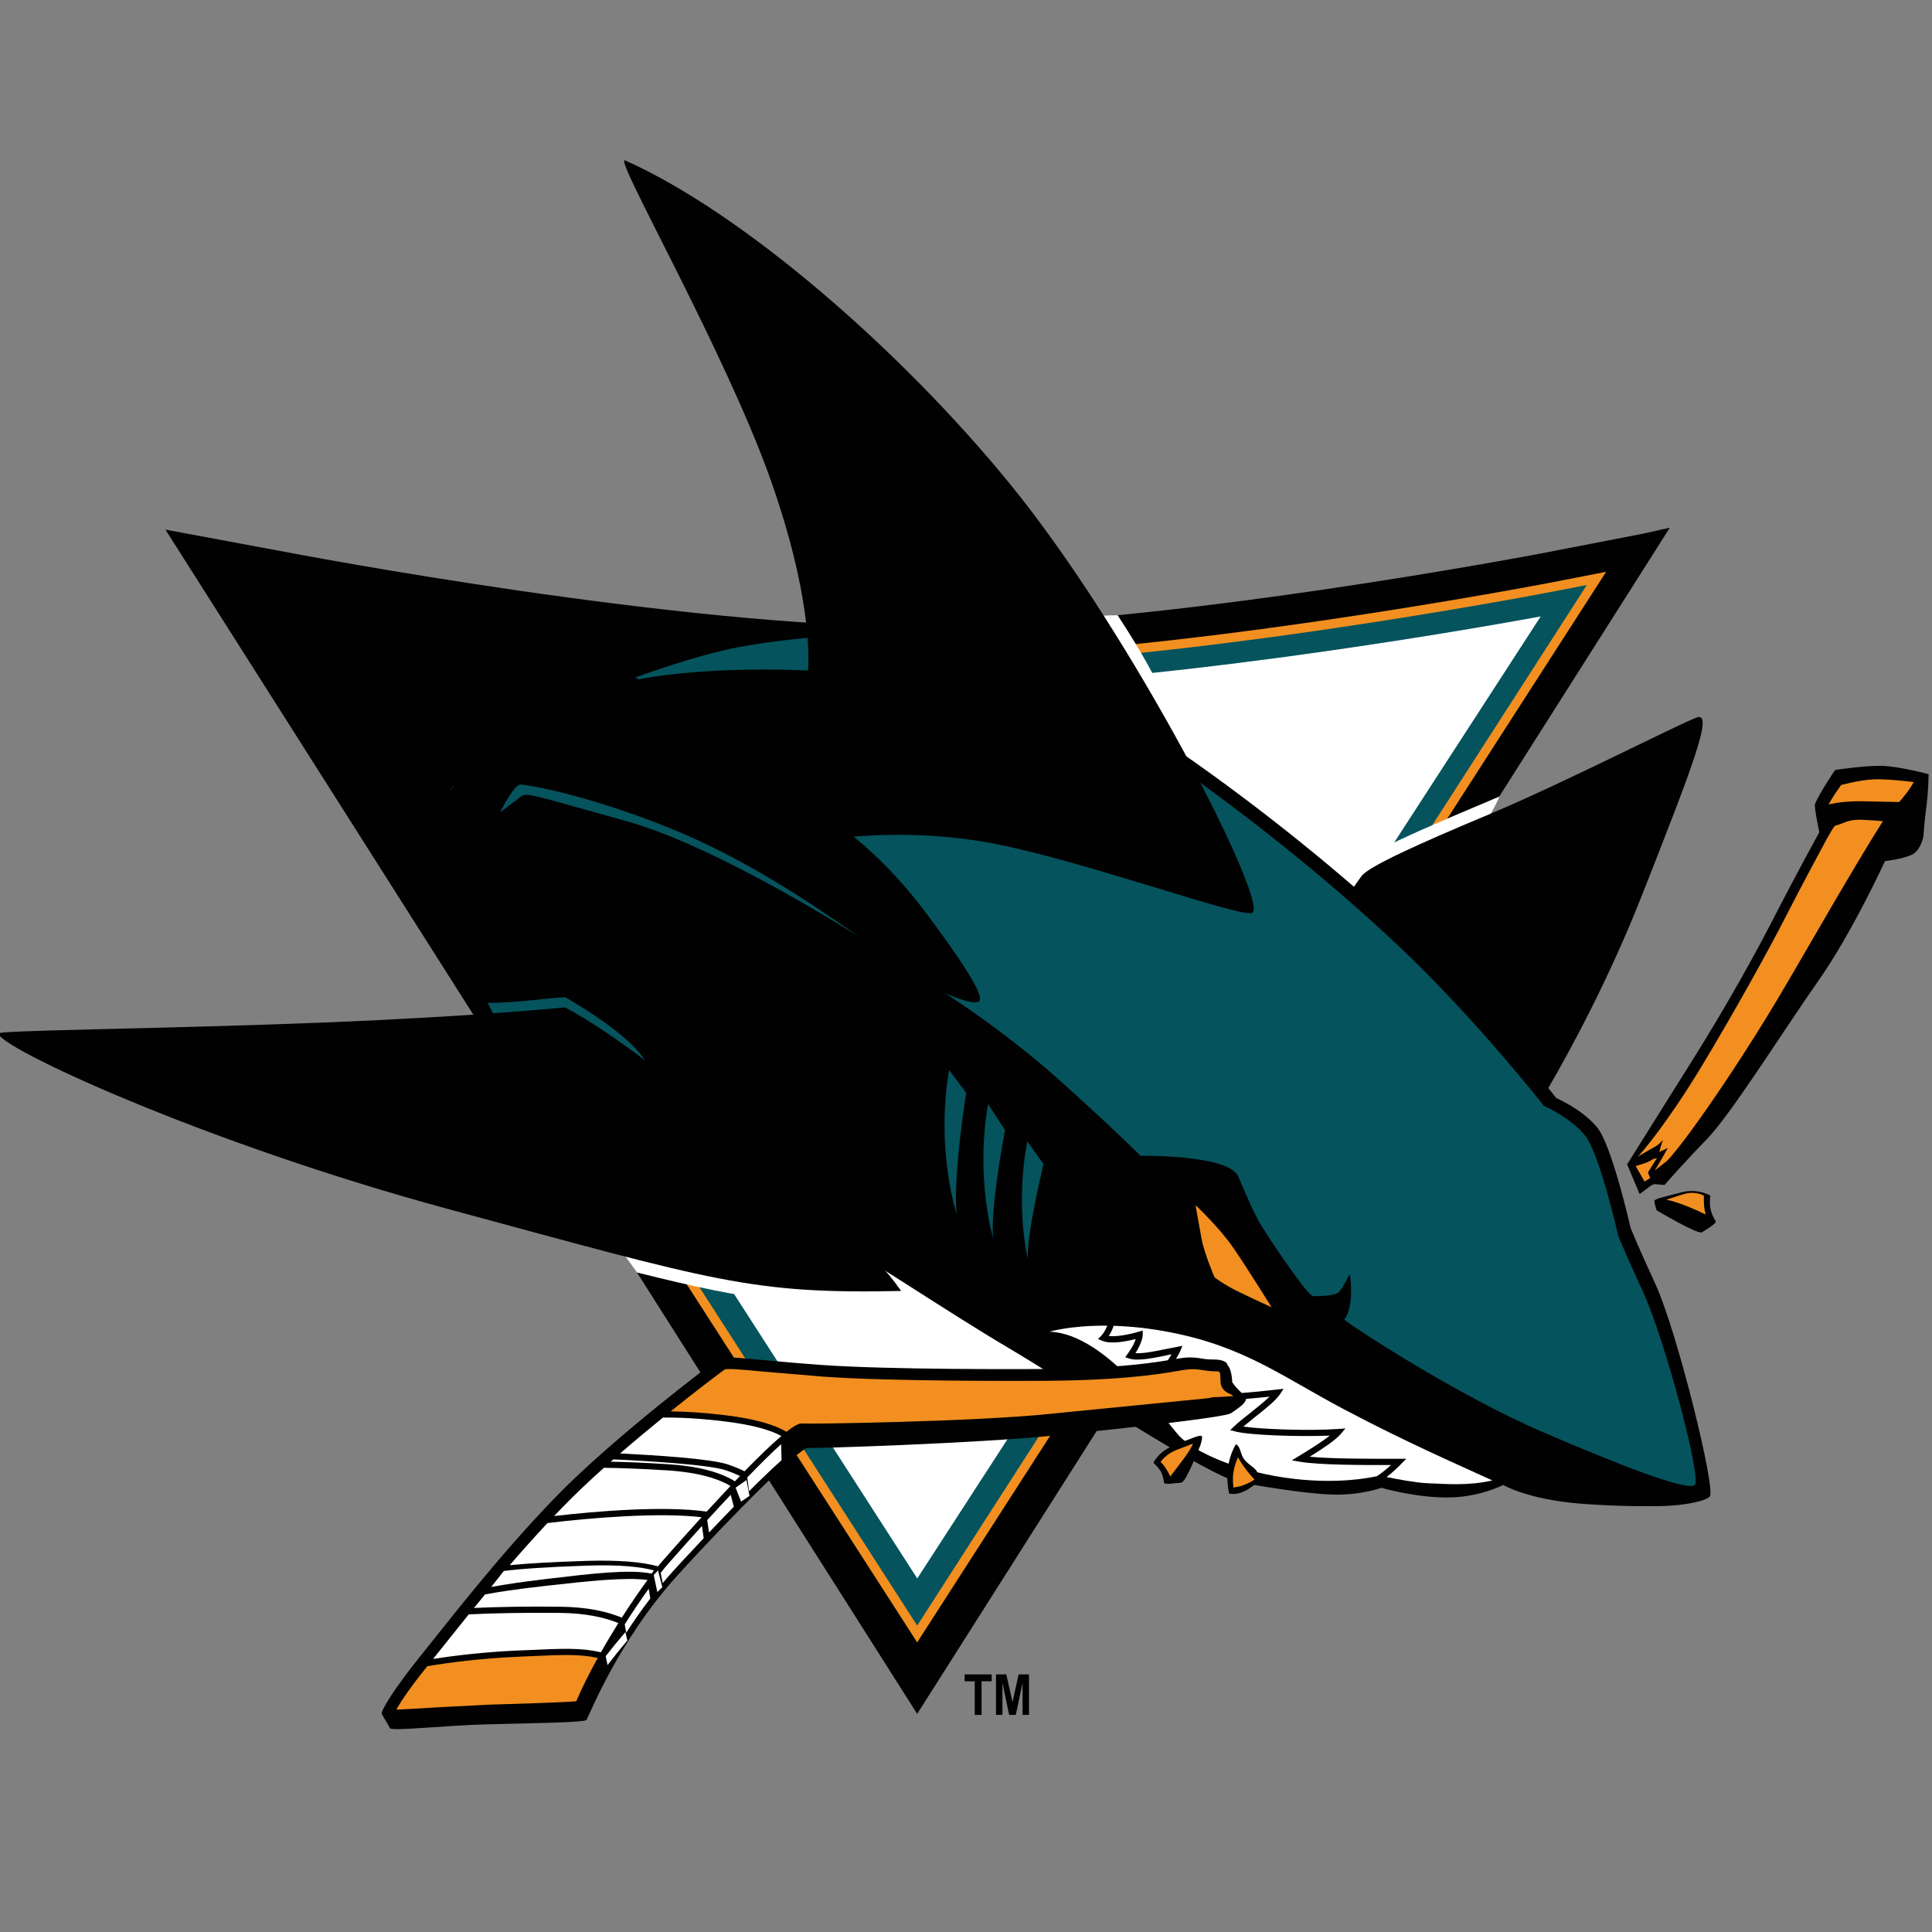 <?xml version="1.0" encoding="UTF-8"?>
<svg width="30px" height="30px" viewBox="0 0 30 30" version="1.1" xmlns="http://www.w3.org/2000/svg" xmlns:xlink="http://www.w3.org/1999/xlink">
    <rect x="0" y="0" width="30" height="30" fill="#808080" stroke="none"/>
    <!-- Generator: Sketch 50.2 (55047) - http://www.bohemiancoding.com/sketch -->
    <title>sharks</title>
    <desc>Created with Sketch.</desc>
    <defs></defs>
    <g id="sharks" stroke="none" stroke-width="1" fill="none" fill-rule="evenodd">
        <g id="Group" transform="translate(14.63, 14.65) scale(1, -1) translate(-14.63, -14.65) translate(-0.87, 1.65)">
            <path d="M20.383,4.809 C20.33,4.887 20.203,4.925 20.152,5.06 C20.129,5.122 20.114,5.199 20.062,5.225 C20.062,5.225 19.855,4.917 19.953,4.458 C20.164,4.407 20.377,4.618 20.377,4.618 C20.377,4.618 20.42,4.754 20.383,4.809 M19.114,5.215 C18.858,5.118 18.777,4.934 18.777,4.934 C18.777,4.934 18.829,4.895 18.878,4.824 C18.928,4.753 18.94,4.653 18.944,4.622 C18.947,4.59 19.218,4.627 19.218,4.627 C19.295,4.645 19.506,5.2 19.506,5.2 C19.506,5.2 19.551,5.324 19.53,5.35 C19.509,5.377 19.371,5.313 19.114,5.215" id="path2628" fill="#FFFFFF"></path>
            <path d="M26.383,19.363 L24.893,19.074 C24.834,19.062 18.879,17.918 15.125,17.918 C11.418,17.918 5.577,19.027 5.331,19.074 L3.439,19.426 L15.112,1.037 L26.799,19.456 L26.383,19.363 L26.383,19.363 Z" id="path2630" fill="#010101"></path>
            <path d="M24.979,18.609 C24.732,18.562 18.89,17.445 15.125,17.445 C11.375,17.445 5.495,18.562 5.246,18.609 L4.415,18.769 L15.112,2.147 L25.81,18.771 L24.979,18.609 L24.979,18.609 Z" id="path2632" fill="#F28F20"></path>
            <path d="M25.005,18.468 L25.005,18.468 C24.758,18.42 18.908,17.301 15.125,17.301 C11.362,17.301 5.467,18.421 5.218,18.468 L4.714,18.566 L15.112,2.408 L25.51,18.566 L25.005,18.468 L25.005,18.468 Z" id="path2634" fill="#05535D"></path>
            <path d="M24.672,18.056 C23.683,17.876 18.571,16.977 15.125,16.977 C11.68,16.977 6.583,17.9 5.595,18.085 L5.474,18.108 L15.113,3.14 L24.794,18.078 L24.672,18.056 L24.672,18.056 Z" id="path2636" fill="#FFFFFF"></path>
            <path d="M4.043,19.031 L8.243,12.502 C8.243,12.502 7.933,15.158 9.412,15.823 C10.89,16.489 12.665,17.791 12.665,17.791 L4.043,19.031 L4.043,19.031 Z" id="path2638" fill="#010101"></path>
            <path d="M23.919,15.182 C22.346,14.524 21.974,14.312 21.864,14.167 C21.864,14.167 21.861,14.162 21.859,14.16 C20.717,15.134 19.454,16.07 18.281,16.808 C18.281,16.808 19.049,16.838 18.899,16.931 C18.724,17.296 18.496,17.683 18.224,18.097 C17.772,18.097 16.063,17.918 15.125,17.918 C14.684,17.918 14.212,17.934 13.724,17.962 C13.763,17.873 13.798,17.787 13.825,17.704 C13.533,17.682 12.792,17.517 12.585,17.49 C12.34,17.458 11.922,17.367 11.6,17.274 C8.871,16.706 7.909,15.453 7.866,15.382 L7.91,15.297 L7.933,15.161 C7.931,15.141 8.324,15.125 8.324,14.873 C8.324,14.286 8.678,13.022 9.182,11.821 C8.899,11.796 10.842,8.215 10.523,8.223 L10.761,7.891 C12.562,7.44 13.194,7.376 14.867,7.411 C14.867,7.411 14.958,7.413 15.05,7.415 C15.482,7.139 15.969,6.828 16.446,6.547 C16.732,6.377 17.109,6.14 17.509,5.89 C17.678,5.784 18.178,6.004 18.335,5.907 C18.335,5.907 24.113,14.963 24.15,15.281 C24.15,15.281 23.993,15.213 23.919,15.182" id="path2640" fill="#FFFFFF"></path>
            <path d="M8.446,12.078 C8.478,11.995 8.557,11.866 8.618,11.723 C9.114,11.723 9.474,11.807 9.791,11.818 C9.791,11.818 11.178,10.413 11.206,10.925 C11.234,11.435 10.348,12.479 9.554,12.364 C8.759,12.248 8.337,12.448 8.446,12.078" id="path2642" fill="#05535D"></path>
            <path d="M26.576,7.709 C26.239,8.443 26.188,8.59 26.188,8.59 C26.188,8.59 25.901,9.865 25.669,10.146 C25.437,10.427 25.036,10.599 25.036,10.599 C25.036,10.599 24.992,10.656 24.912,10.755 C25.266,11.363 25.853,12.448 26.363,13.74 C27.154,15.749 27.486,16.606 27.217,16.509 C26.948,16.412 25.113,15.473 23.99,15.004 C22.867,14.534 22.123,14.194 22.013,14.048 C21.964,13.983 21.93,13.929 21.894,13.88 C20.824,14.805 19.515,15.805 18.182,16.644 C16.431,17.745 16.2,17.853 15.377,17.918 C14.554,17.983 13.1,17.898 12.399,17.806 C12.132,17.772 11.841,17.701 11.569,17.622 C8.88,17.067 7.866,15.382 7.866,15.382 C7.866,15.382 7.705,13.795 8.446,12.078 C8.942,12.078 9.332,12.154 9.649,12.165 C11.356,11.162 11.127,10.715 10.599,10.436 C11.396,9.865 12.722,8.801 12.969,8.72 C13.365,8.589 13.754,8.417 13.946,8.317 C14.468,8.041 15.527,7.313 16.54,6.713 C17.552,6.114 19.655,4.705 20.146,4.624 C20.636,4.543 21.333,4.426 21.713,4.443 C22.092,4.458 22.319,4.548 22.319,4.548 C22.319,4.548 22.833,4.397 23.339,4.397 C23.846,4.397 24.211,4.592 24.211,4.592 C24.211,4.592 24.591,4.366 25.413,4.301 C25.413,4.301 25.952,4.257 26.459,4.263 C26.981,4.251 27.361,4.341 27.42,4.413 C27.516,4.529 26.913,6.975 26.576,7.709" id="path2644" fill="#010101"></path>
            <path d="M22.47,4.901 C22.068,4.9 21.347,4.9 21.056,4.952 L20.929,4.974 L21.04,5.041 C21.206,5.142 21.397,5.261 21.519,5.358 C21.049,5.338 20.286,5.363 20.057,5.421 L19.973,5.443 L20.036,5.504 C20.098,5.563 20.19,5.636 20.288,5.713 C20.393,5.797 20.505,5.887 20.584,5.963 C20.24,5.926 19.721,5.883 19.466,5.893 L19.362,5.897 L19.451,5.994 C19.528,6.077 19.671,6.234 19.74,6.362 C19.736,6.361 19.725,6.36 19.725,6.36 C19.447,6.312 19.067,6.245 18.907,6.251 L18.819,6.255 L18.869,6.328 C18.941,6.431 19.014,6.539 19.062,6.62 C19.027,6.614 18.99,6.606 18.99,6.606 C18.79,6.564 18.54,6.511 18.406,6.554 L18.342,6.574 L18.381,6.629 C18.458,6.735 18.49,6.809 18.505,6.858 C18.357,6.82 18.12,6.774 17.986,6.83 L17.92,6.858 L17.971,6.909 C18.009,6.948 18.043,7.012 18.063,7.065 C17.494,7.07 17.167,6.972 17.167,6.972 C18.053,6.94 18.949,5.602 19.181,5.353 C19.413,5.105 20.109,4.781 20.985,4.684 C21.651,4.61 22.117,4.698 22.251,4.728 C22.322,4.775 22.395,4.832 22.47,4.901" id="path2646" fill="#FFFFFF"></path>
            <path d="M21.744,5.764 C20.784,6.271 20.204,6.735 19.044,6.962 C18.712,7.027 18.415,7.055 18.162,7.063 C18.145,7.008 18.117,6.951 18.087,6.905 C18.208,6.89 18.398,6.926 18.553,6.972 L18.614,6.989 L18.614,6.925 C18.614,6.881 18.593,6.786 18.501,6.638 C18.626,6.63 18.82,6.67 18.971,6.702 L19.231,6.752 L19.196,6.668 C19.169,6.604 19.098,6.494 19.001,6.351 C19.185,6.365 19.493,6.418 19.709,6.455 L19.884,6.485 L19.864,6.412 C19.827,6.277 19.683,6.108 19.576,5.989 C19.859,5.991 20.341,6.031 20.698,6.073 L20.802,6.085 L20.743,5.997 C20.679,5.901 20.51,5.766 20.346,5.637 C20.283,5.587 20.227,5.541 20.176,5.498 C20.49,5.453 21.231,5.431 21.647,5.461 L21.762,5.469 L21.686,5.38 C21.606,5.286 21.41,5.156 21.207,5.03 C21.546,4.997 22.146,4.998 22.489,4.998 L22.706,4.998 L22.624,4.915 C22.588,4.877 22.507,4.796 22.401,4.715 C22.559,4.682 22.852,4.627 23.03,4.619 C23.325,4.607 23.674,4.576 24.043,4.662 C23.526,4.9 22.703,5.256 21.744,5.764" id="path2648" fill="#FFFFFF"></path>
            <path d="M14.109,14.669 C14.109,14.669 14.657,14.259 15.227,13.503 C15.797,12.748 16.176,12.165 16.071,12.1 C15.965,12.035 15.543,12.229 15.543,12.229 C15.543,12.229 16.46,11.648 17.304,10.892 C18.147,10.137 18.58,9.703 18.58,9.703 C18.58,9.703 19.951,9.725 20.099,9.38 C20.247,9.034 20.31,8.883 20.415,8.689 C20.521,8.494 21.175,7.523 21.259,7.523 C21.343,7.523 21.598,7.524 21.662,7.589 C21.725,7.654 21.828,7.868 21.828,7.868 C21.828,7.868 21.913,7.393 21.744,7.156 C21.91,7.026 23.475,5.996 24.835,5.409 C26.02,4.899 27.083,4.485 27.188,4.593 C27.294,4.701 26.721,6.854 26.384,7.588 C26.046,8.322 25.996,8.469 25.996,8.469 C25.996,8.469 25.709,9.744 25.477,10.025 C25.245,10.306 24.844,10.478 24.844,10.478 C24.844,10.478 23.811,11.798 22.63,12.92 C21.449,14.043 19.74,15.422 17.99,16.523 C16.239,17.624 16.007,17.732 15.185,17.797 C14.362,17.862 13.055,17.734 12.359,17.605 C11.663,17.475 10.734,17.13 10.734,17.13 C10.734,17.13 11.684,16.677 12.675,15.878 L14.109,14.669 L14.109,14.669 Z" id="path2650" fill="#05535D"></path>
            <path d="M19.434,8.937 C19.434,8.937 19.803,8.592 20.025,8.268 C20.247,7.944 20.616,7.35 20.616,7.35 C20.616,7.35 20.12,7.577 19.983,7.653 C19.846,7.728 19.73,7.814 19.73,7.814 C19.73,7.814 19.572,8.181 19.529,8.408 C19.487,8.635 19.434,8.937 19.434,8.937" id="path2652" fill="#F28F20"></path>
            <path d="M16.822,9.927 L17.074,9.574 C17.074,9.574 16.798,8.433 16.831,8.093 C16.831,8.093 16.628,8.91 16.822,9.927" id="path2654" fill="#05535D"></path>
            <path d="M16.213,10.507 L16.476,10.102 C16.476,10.102 16.234,8.839 16.295,8.41 C16.295,8.41 16.01,9.341 16.213,10.507" id="path2656" fill="#05535D"></path>
            <path d="M15.607,11.035 L15.873,10.682 C15.873,10.682 15.663,9.36 15.725,8.793 C15.725,8.793 15.397,9.788 15.607,11.035" id="path2658" fill="#05535D"></path>
            <path d="M14.225,13.093 C14.225,13.093 12.042,14.496 10.608,14.896 C9.174,15.295 9.047,15.349 8.963,15.284 C8.879,15.219 8.636,15.036 8.636,15.036 C8.636,15.036 8.847,15.468 8.952,15.468 C9.058,15.468 9.944,15.316 11.199,14.82 C12.43,14.333 13.466,13.622 14.225,13.093" id="path2684" fill="#05535D"></path>
            <path d="M9.643,12.008 C9.643,12.008 8.33,11.87 5.894,11.772 C3.458,11.675 0.862,11.653 0.85,11.604 C0.802,11.409 3.99,9.916 7.837,8.874 C11.99,7.75 12.538,7.555 14.863,7.604 C14.626,7.944 14.357,8.219 13.898,8.592 C13.439,8.964 11.209,11.166 9.643,12.008" id="path2686" fill="#010101"></path>
            <path d="M13.629,14.599 C13.629,14.599 14.879,14.826 16.303,14.55 C17.726,14.275 20.172,13.383 20.317,13.476 C20.57,13.638 18.47,17.783 16.558,20.129 C14.852,22.223 12.396,24.35 10.577,25.159 C10.379,25.247 12.111,22.228 12.823,20.237 C13.534,18.245 13.416,17.238 13.416,17.238 C13.416,17.238 11.715,17.335 10.513,17.044 C9.311,16.752 11.257,15.133 13.629,14.599" id="path2688" fill="#010101"></path>
            <path d="M20.202,5.973 C20.196,5.979 20.078,6.078 20.005,6.185 C20.001,6.253 19.987,6.4 19.932,6.45 C19.921,6.517 19.82,6.541 19.705,6.54 C19.506,6.537 19.453,6.601 19.172,6.556 C18.889,6.51 18.305,6.386 16.767,6.391 C16.767,6.391 14.675,6.38 13.628,6.455 C12.581,6.53 12.12,6.611 12.036,6.556 C11.953,6.502 10.396,5.33 9.494,4.4 C8.594,3.469 7.861,2.508 7.416,1.957 C6.971,1.407 6.786,1.084 6.797,1.041 C6.803,1.019 6.91,0.852 6.924,0.816 C6.946,0.763 7.761,0.857 8.42,0.874 C9.079,0.892 9.947,0.901 9.978,0.944 C10.009,0.987 10.468,2.17 11.379,3.175 C12.29,4.181 13.305,5.176 13.41,5.166 C13.515,5.157 16.025,5.237 17.195,5.356 C18.366,5.475 19.892,5.641 19.985,5.706 C20.078,5.771 20.276,5.888 20.202,5.973" id="path2690" fill="#010101"></path>
            <path d="M11.234,4.818 C10.819,4.844 10.497,4.855 10.248,4.858 C10.017,4.652 9.796,4.443 9.604,4.245 C9.56,4.2 9.517,4.154 9.474,4.109 C10.099,4.181 11.159,4.274 11.843,4.178 C11.966,4.312 12.091,4.446 12.213,4.576 C12.026,4.687 11.724,4.786 11.234,4.818" id="path2708" fill="#FFFFFF"></path>
            <path d="M9.371,4 C9.165,3.779 8.969,3.56 8.785,3.346 C9.045,3.372 9.421,3.395 9.984,3.413 C10.466,3.427 10.837,3.398 11.087,3.328 C11.12,3.369 11.149,3.403 11.175,3.431 L11.186,3.444 C11.356,3.637 11.556,3.862 11.764,4.091 C11.096,4.168 10.057,4.083 9.371,4" id="path2710" fill="#FFFFFF"></path>
            <path d="M9.987,3.339 C9.346,3.318 8.95,3.288 8.693,3.256 C8.626,3.172 8.561,3.089 8.498,3.008 C8.686,3.042 8.944,3.083 9.293,3.124 L9.406,3.138 C10.04,3.213 10.647,3.286 10.988,3.215 C11,3.233 11.012,3.25 11.024,3.265 C10.821,3.32 10.498,3.356 9.987,3.339" id="path2712" fill="#FFFFFF"></path>
            <path d="M9.062,2.027 C9.635,2.053 9.886,2.064 10.201,1.994 C10.289,2.149 10.381,2.302 10.472,2.447 C10.272,2.529 9.979,2.601 9.563,2.605 C9.029,2.61 8.545,2.602 8.149,2.582 C8.013,2.414 7.887,2.256 7.771,2.11 L7.595,1.89 C7.938,1.944 8.399,1.998 8.888,2.02 L9.062,2.027 L9.062,2.027 Z" id="path2714" fill="#FFFFFF"></path>
            <path d="M9.416,3.033 L9.303,3.02 C8.881,2.973 8.593,2.928 8.402,2.892 C8.343,2.821 8.286,2.751 8.23,2.682 C8.611,2.699 9.066,2.707 9.564,2.701 C10.005,2.697 10.313,2.62 10.525,2.531 C10.667,2.753 10.806,2.954 10.925,3.116 C10.587,3.163 9.973,3.095 9.416,3.033" id="path2716" fill="#FFFFFF"></path>
            <path d="M10.394,4.989 C10.381,4.977 10.367,4.965 10.354,4.953 C10.588,4.949 10.879,4.937 11.24,4.914 C11.698,4.885 12.046,4.795 12.282,4.648 C12.308,4.676 12.334,4.704 12.361,4.731 C12.293,4.763 12.219,4.793 12.143,4.819 C11.871,4.911 10.865,4.967 10.394,4.989" id="path2718" fill="#FFFFFF"></path>
            <path d="M11.164,5.638 C10.954,5.467 10.725,5.277 10.499,5.081 C11.006,5.056 11.906,5.001 12.172,4.91 C12.259,4.881 12.348,4.845 12.431,4.804 C12.646,5.025 12.845,5.218 13.003,5.352 C12.841,5.44 12.573,5.523 12.134,5.577 C11.735,5.626 11.418,5.641 11.164,5.638" id="path2720" fill="#FFFFFF"></path>
            <path d="M10.571,2.428 C10.579,2.383 10.587,2.339 10.594,2.297 C10.714,2.484 10.839,2.661 10.968,2.829 C10.96,2.875 10.952,2.927 10.943,2.98 C10.829,2.822 10.701,2.633 10.571,2.428" id="path2722" fill="#FFFFFF"></path>
            <path d="M11.16,3.068 C11.21,3.126 11.259,3.185 11.31,3.241 C11.316,3.248 11.519,3.471 11.797,3.765 C11.79,3.817 11.781,3.883 11.77,3.955 C11.607,3.775 11.435,3.583 11.256,3.38 L11.244,3.366 C11.212,3.33 11.173,3.283 11.129,3.228 C11.137,3.188 11.148,3.129 11.16,3.068" id="path2724" fill="#FFFFFF"></path>
            <path d="M12.293,4.55 C12.319,4.48 12.349,4.405 12.378,4.333 C12.421,4.363 12.465,4.392 12.508,4.422 C12.494,4.496 12.477,4.583 12.461,4.668 C12.406,4.63 12.349,4.59 12.293,4.55" id="path2726" fill="#FFFFFF"></path>
            <path d="M13,5.226 C12.861,5.101 12.683,4.925 12.474,4.709 C12.482,4.642 12.492,4.566 12.501,4.494 C12.681,4.674 12.856,4.843 13.006,4.976 C13.004,5.057 13.002,5.147 13,5.226" id="path2728" fill="#FFFFFF"></path>
            <path d="M10.611,2.176 C10.601,2.22 10.59,2.265 10.581,2.307 C10.477,2.186 10.374,2.06 10.275,1.933 C10.285,1.888 10.295,1.841 10.304,1.795 C10.404,1.926 10.506,2.053 10.611,2.176" id="path2730" fill="#FFFFFF"></path>
            <path d="M12.216,4.439 C12.101,4.317 11.98,4.185 11.852,4.046 C11.862,3.981 11.871,3.914 11.88,3.854 C12,3.98 12.131,4.117 12.265,4.254 C12.247,4.32 12.23,4.385 12.216,4.439" id="path2732" fill="#FFFFFF"></path>
            <path d="M11.088,3.264 C11.065,3.241 11.044,3.217 11.021,3.193 C11.039,3.105 11.058,3.015 11.077,2.929 C11.103,2.954 11.127,2.98 11.154,3.005 C11.13,3.098 11.107,3.19 11.088,3.264" id="path2734" fill="#FFFFFF"></path>
            <path d="M19.973,6.002 C19.919,6.028 19.837,6.067 19.824,6.175 L19.821,6.243 C19.818,6.354 19.811,6.357 19.749,6.356 C19.666,6.356 19.604,6.366 19.55,6.374 C19.463,6.388 19.389,6.4 19.229,6.374 L19.152,6.361 C18.852,6.31 18.227,6.203 16.81,6.208 C16.789,6.208 14.702,6.198 13.663,6.273 L12.714,6.353 C12.413,6.381 12.176,6.403 12.125,6.386 C12.079,6.354 11.732,6.095 11.283,5.734 C11.52,5.732 11.803,5.715 12.145,5.673 C12.572,5.62 12.885,5.535 13.082,5.417 C13.19,5.502 13.272,5.55 13.316,5.546 C13.47,5.535 15.984,5.575 17.136,5.692 L19.186,5.895 C19.566,5.931 19.667,5.941 19.694,5.951 L19.702,5.955 L19.711,5.955 C19.789,5.955 19.915,5.963 20.024,5.972 C20.009,5.983 19.992,5.993 19.973,6.002" id="path2736" fill="#F28F20"></path>
            <path d="M9.066,1.931 L8.893,1.923 C8.339,1.899 7.84,1.834 7.505,1.777 C7.211,1.411 7.082,1.209 7.025,1.103 C7.194,1.11 7.46,1.126 7.69,1.14 L8.437,1.179 C8.855,1.191 9.648,1.216 9.818,1.233 C9.911,1.451 10.027,1.68 10.152,1.906 C9.864,1.967 9.621,1.956 9.066,1.931" id="path2738" fill="#F28F20"></path>
            <path d="M30.78,15.1 C30.817,15.372 30.817,15.629 30.817,15.629 C30.817,15.629 30.362,15.751 30.091,15.758 C29.821,15.764 29.366,15.694 29.366,15.694 C29.366,15.694 29.113,15.323 29.053,15.163 C29.037,15.122 29.12,14.728 29.12,14.728 C29.12,14.728 28.731,14.017 28.461,13.49 C28.192,12.963 27.751,12.142 27.124,11.146 C26.559,10.247 26.136,9.569 26.136,9.569 L26.33,9.109 L26.512,9.245 L26.559,9.263 L26.717,9.25 C26.717,9.25 27.005,9.582 27.376,9.963 C27.747,10.343 28.573,11.664 29.102,12.415 C29.631,13.167 30.14,14.279 30.14,14.279 C30.14,14.279 30.403,14.307 30.553,14.376 C30.703,14.445 30.738,14.672 30.738,14.672 C30.738,14.672 30.748,14.859 30.78,15.1" id="path2740" fill="#010101"></path>
            <path d="M29.772,15.208 C29.772,15.208 30.323,15.196 30.36,15.196 C30.398,15.238 30.512,15.369 30.587,15.507 C30.472,15.52 30.24,15.546 30.049,15.55 C29.833,15.556 29.545,15.483 29.459,15.46 C29.409,15.392 29.321,15.264 29.264,15.159 C29.394,15.188 29.566,15.211 29.772,15.208" id="path2742" fill="#F28F20"></path>
            <path d="M26.621,9.879 L26.691,9.947 L26.656,9.843 C26.656,9.838 26.647,9.793 26.633,9.763 C26.666,9.773 26.768,9.825 26.768,9.825 C26.768,9.825 26.608,9.536 26.564,9.474 C26.576,9.482 26.717,9.596 26.729,9.603 C26.882,9.71 27.718,10.873 28.476,12.142 C28.827,12.729 29.652,14.187 30.108,14.898 C30.027,14.908 29.907,14.915 29.803,14.92 C29.632,14.93 29.54,14.892 29.459,14.859 L29.36,14.825 C29.324,14.784 29.233,14.617 29.233,14.617 C29.23,14.613 28.854,13.916 28.587,13.394 C28.327,12.884 27.8,11.933 27.286,11.081 C26.949,10.523 26.566,9.982 26.3,9.683 C26.354,9.729 26.589,9.849 26.621,9.879" id="path2744" fill="#F28F20"></path>
            <path d="M26.604,9.668 C26.571,9.66 26.541,9.653 26.538,9.652 C26.441,9.583 26.315,9.561 26.268,9.544 C26.283,9.517 26.391,9.331 26.407,9.303 C26.432,9.318 26.479,9.348 26.494,9.357 C26.484,9.38 26.473,9.409 26.459,9.444 C26.508,9.516 26.562,9.62 26.604,9.668" id="path2746" fill="#F28F20"></path>
            <path d="M19.218,4.627 C19.218,4.627 18.947,4.59 18.944,4.622 C18.94,4.653 18.928,4.753 18.878,4.824 C18.829,4.895 18.777,4.934 18.777,4.934 C18.777,4.934 18.858,5.118 19.114,5.215 C19.371,5.313 19.509,5.377 19.53,5.35 C19.551,5.324 19.506,5.2 19.506,5.2 C19.506,5.2 19.295,4.645 19.218,4.627" id="path2748" fill="#010101"></path>
            <path d="M19.393,5.234 C19.365,5.223 19.334,5.211 19.304,5.199 L19.15,5.14 C19.006,5.085 18.929,5.001 18.892,4.95 C18.913,4.929 18.936,4.903 18.96,4.869 C18.98,4.84 19.031,4.754 19.042,4.723 C19.155,4.876 19.367,5.131 19.393,5.234" id="path2750" fill="#F28F20"></path>
            <path d="M27.294,8.514 C27.294,8.514 27.531,8.652 27.512,8.683 C27.493,8.714 27.435,8.817 27.424,8.915 C27.415,9.013 27.429,9.083 27.429,9.083 C27.429,9.083 27.24,9.204 26.974,9.134 C26.708,9.063 26.556,9.036 26.559,8.998 C26.56,8.959 26.595,8.856 26.595,8.856 C26.595,8.856 27.222,8.483 27.294,8.514" id="path2752" fill="#010101"></path>
            <path d="M26.745,9.021 C26.774,9.032 26.806,9.041 26.837,9.051 L26.998,9.103 C27.147,9.153 27.265,9.116 27.328,9.084 C27.326,9.043 27.326,8.993 27.331,8.935 C27.334,8.885 27.344,8.837 27.356,8.792 C27.164,8.883 26.919,8.988 26.745,9.021" id="path2754" fill="#F28F20"></path>
            <path d="M20.383,4.809 C20.33,4.887 20.203,4.925 20.152,5.06 C20.129,5.122 20.114,5.199 20.062,5.225 C20.062,5.225 19.855,4.917 19.953,4.458 C20.164,4.407 20.377,4.618 20.377,4.618 C20.377,4.618 20.42,4.754 20.383,4.809" id="path2756" fill="#010101"></path>
            <path d="M20.332,4.664 L20.35,4.676 L20.334,4.693 C20.275,4.757 20.19,4.859 20.118,4.978 L20.093,5.019 L20.077,4.981 C20.039,4.891 19.998,4.748 20.021,4.577 L20.024,4.551 L20.13,4.572 C20.194,4.591 20.263,4.622 20.332,4.664" id="path2758" fill="#F28F20"></path>
            <polygon id="path2760" fill="#010101" points="16.006 1.021 16.006 1.543 15.849 1.543 15.849 1.65 16.269 1.65 16.269 1.543 16.112 1.543 16.112 1.021"></polygon>
            <polygon id="path2762" fill="#010101" points="16.336 1.021 16.336 1.65 16.496 1.65 16.592 1.22 16.687 1.65 16.848 1.65 16.848 1.021 16.748 1.021 16.748 1.516 16.643 1.021 16.54 1.021 16.436 1.516 16.436 1.021"></polygon>
        </g>
    </g>
</svg>